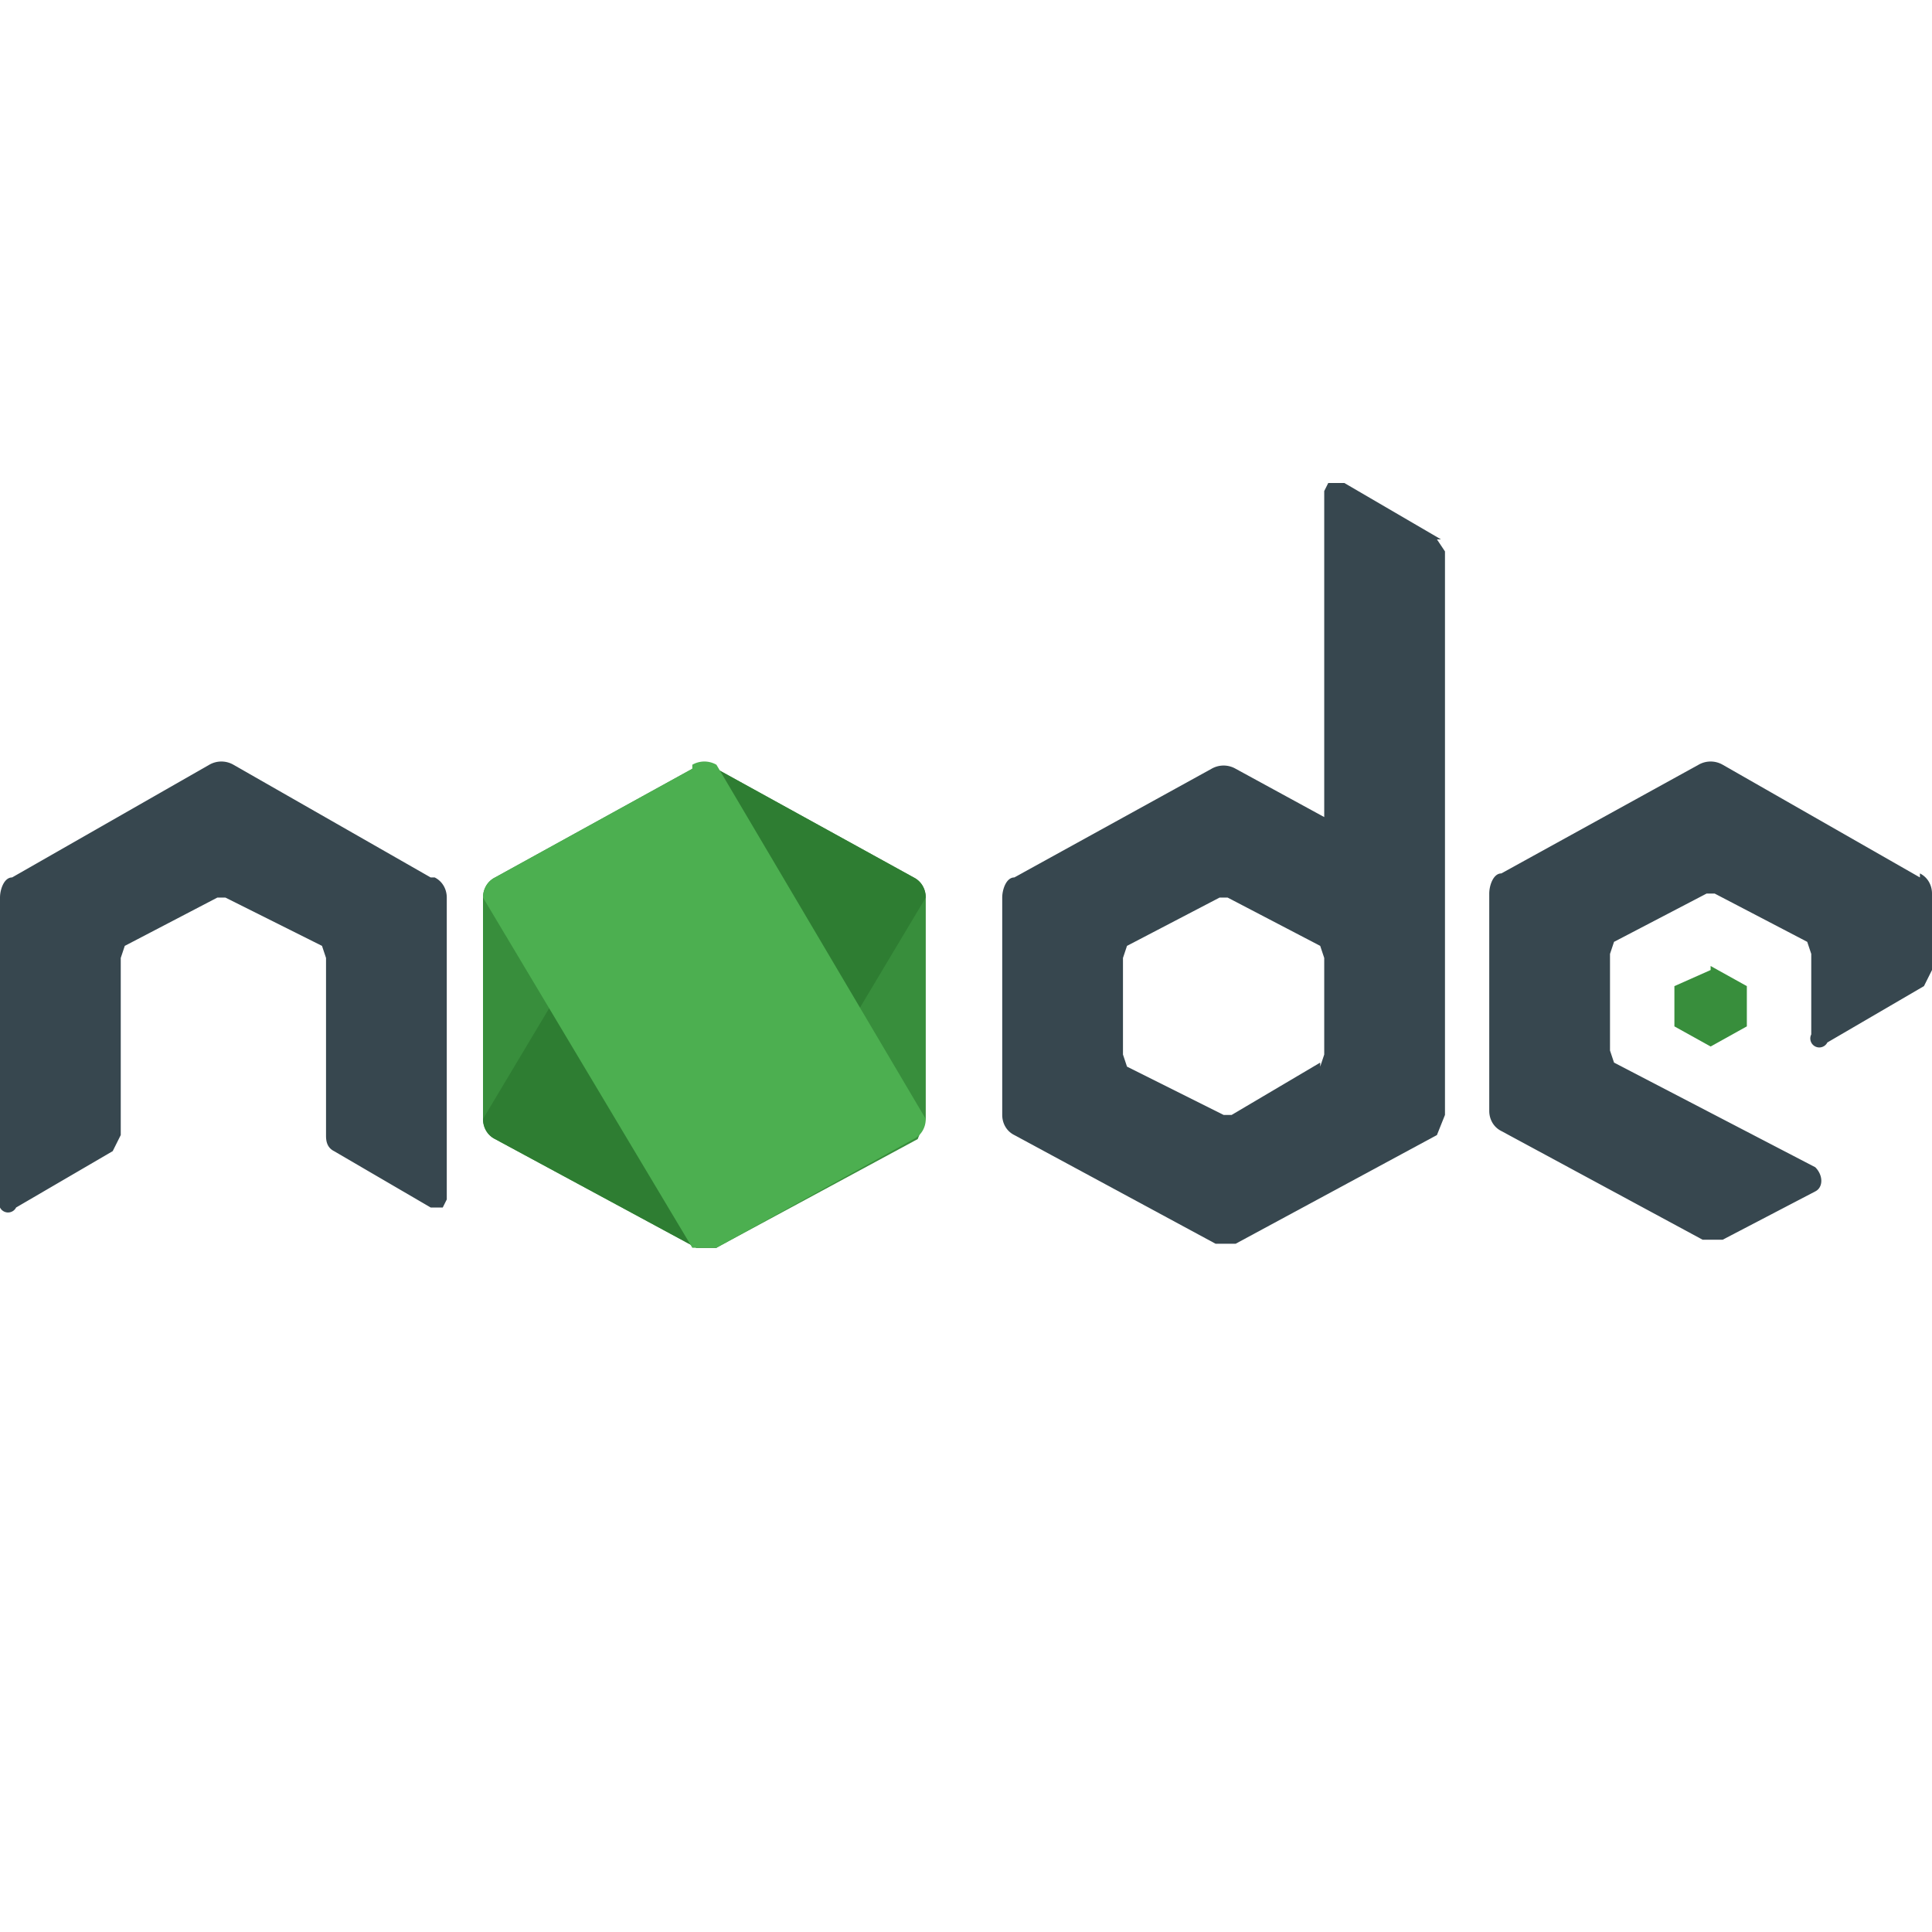 <svg xmlns="http://www.w3.org/2000/svg" viewBox="0 0 48 48"><path fill="#388e3c" d="m17.2 19.1-4.9 2.7c-.2.1-.3.3-.3.5v5.5c0 .2.1.4.3.5l5 2.7h.5l5-2.7.2-.5v-5.5c0-.2-.1-.4-.3-.5l-4.9-2.7a.6.6 0 0 0-.6 0m25.3 5-.9.4v1l.9.5.9-.5v-1l-.9-.5"/><path fill="#37474f" d="M35.8 13.4 33.4 12H33l-.1.2v8.1l-2.2-1.2a.6.6 0 0 0-.6 0l-4.9 2.7c-.2 0-.3.3-.3.5v5.4c0 .2.1.4.3.5l5 2.7h.5l5-2.7.2-.5v-14l-.2-.3zm-3 13-2.2 1.3h-.2L28 26.5l-.1-.3v-2.4l.1-.3 2.3-1.2h.2l2.3 1.2.1.3v2.4l-.1.3z"/><path fill="#2e7d32" d="M17.2 19.1 12 27.8c0 .2.1.4.3.5l5 2.7h.5l5.2-8.7c0-.2-.1-.4-.3-.5l-4.9-2.7a.6.6 0 0 0-.6 0"/><path fill="#4caf50" d="m17.2 19.1-4.9 2.7c-.2.1-.3.3-.3.5l5.2 8.7h.6l4.9-2.7c.2-.1.3-.3.3-.5L17.8 19a.6.6 0 0 0-.6 0"/><path fill="#37474f" d="M47.7 21.8 42.8 19a.6.6 0 0 0-.6 0l-4.9 2.7c-.2 0-.3.3-.3.5v5.4c0 .2.1.4.3.5l5 2.7h.5l2.3-1.2c.2-.1.2-.4 0-.6l-5-2.6-.1-.3v-2.4l.1-.3 2.3-1.2h.2l2.3 1.2.1.3v2a.2.2 0 0 0 .4.2l2.4-1.4.2-.4v-1.9c0-.2-.1-.4-.3-.5zm-37 0L5.8 19a.6.6 0 0 0-.6 0L.3 21.8c-.2 0-.3.3-.3.5v7.5a.2.2 0 0 0 .4.2l2.4-1.4.2-.4v-4.4l.1-.3 2.3-1.2h.2L8 23.5l.1.3v4.4c0 .1 0 .3.2.4l2.4 1.4h.3l.1-.2v-7.5c0-.2-.1-.4-.3-.5z"/></svg>